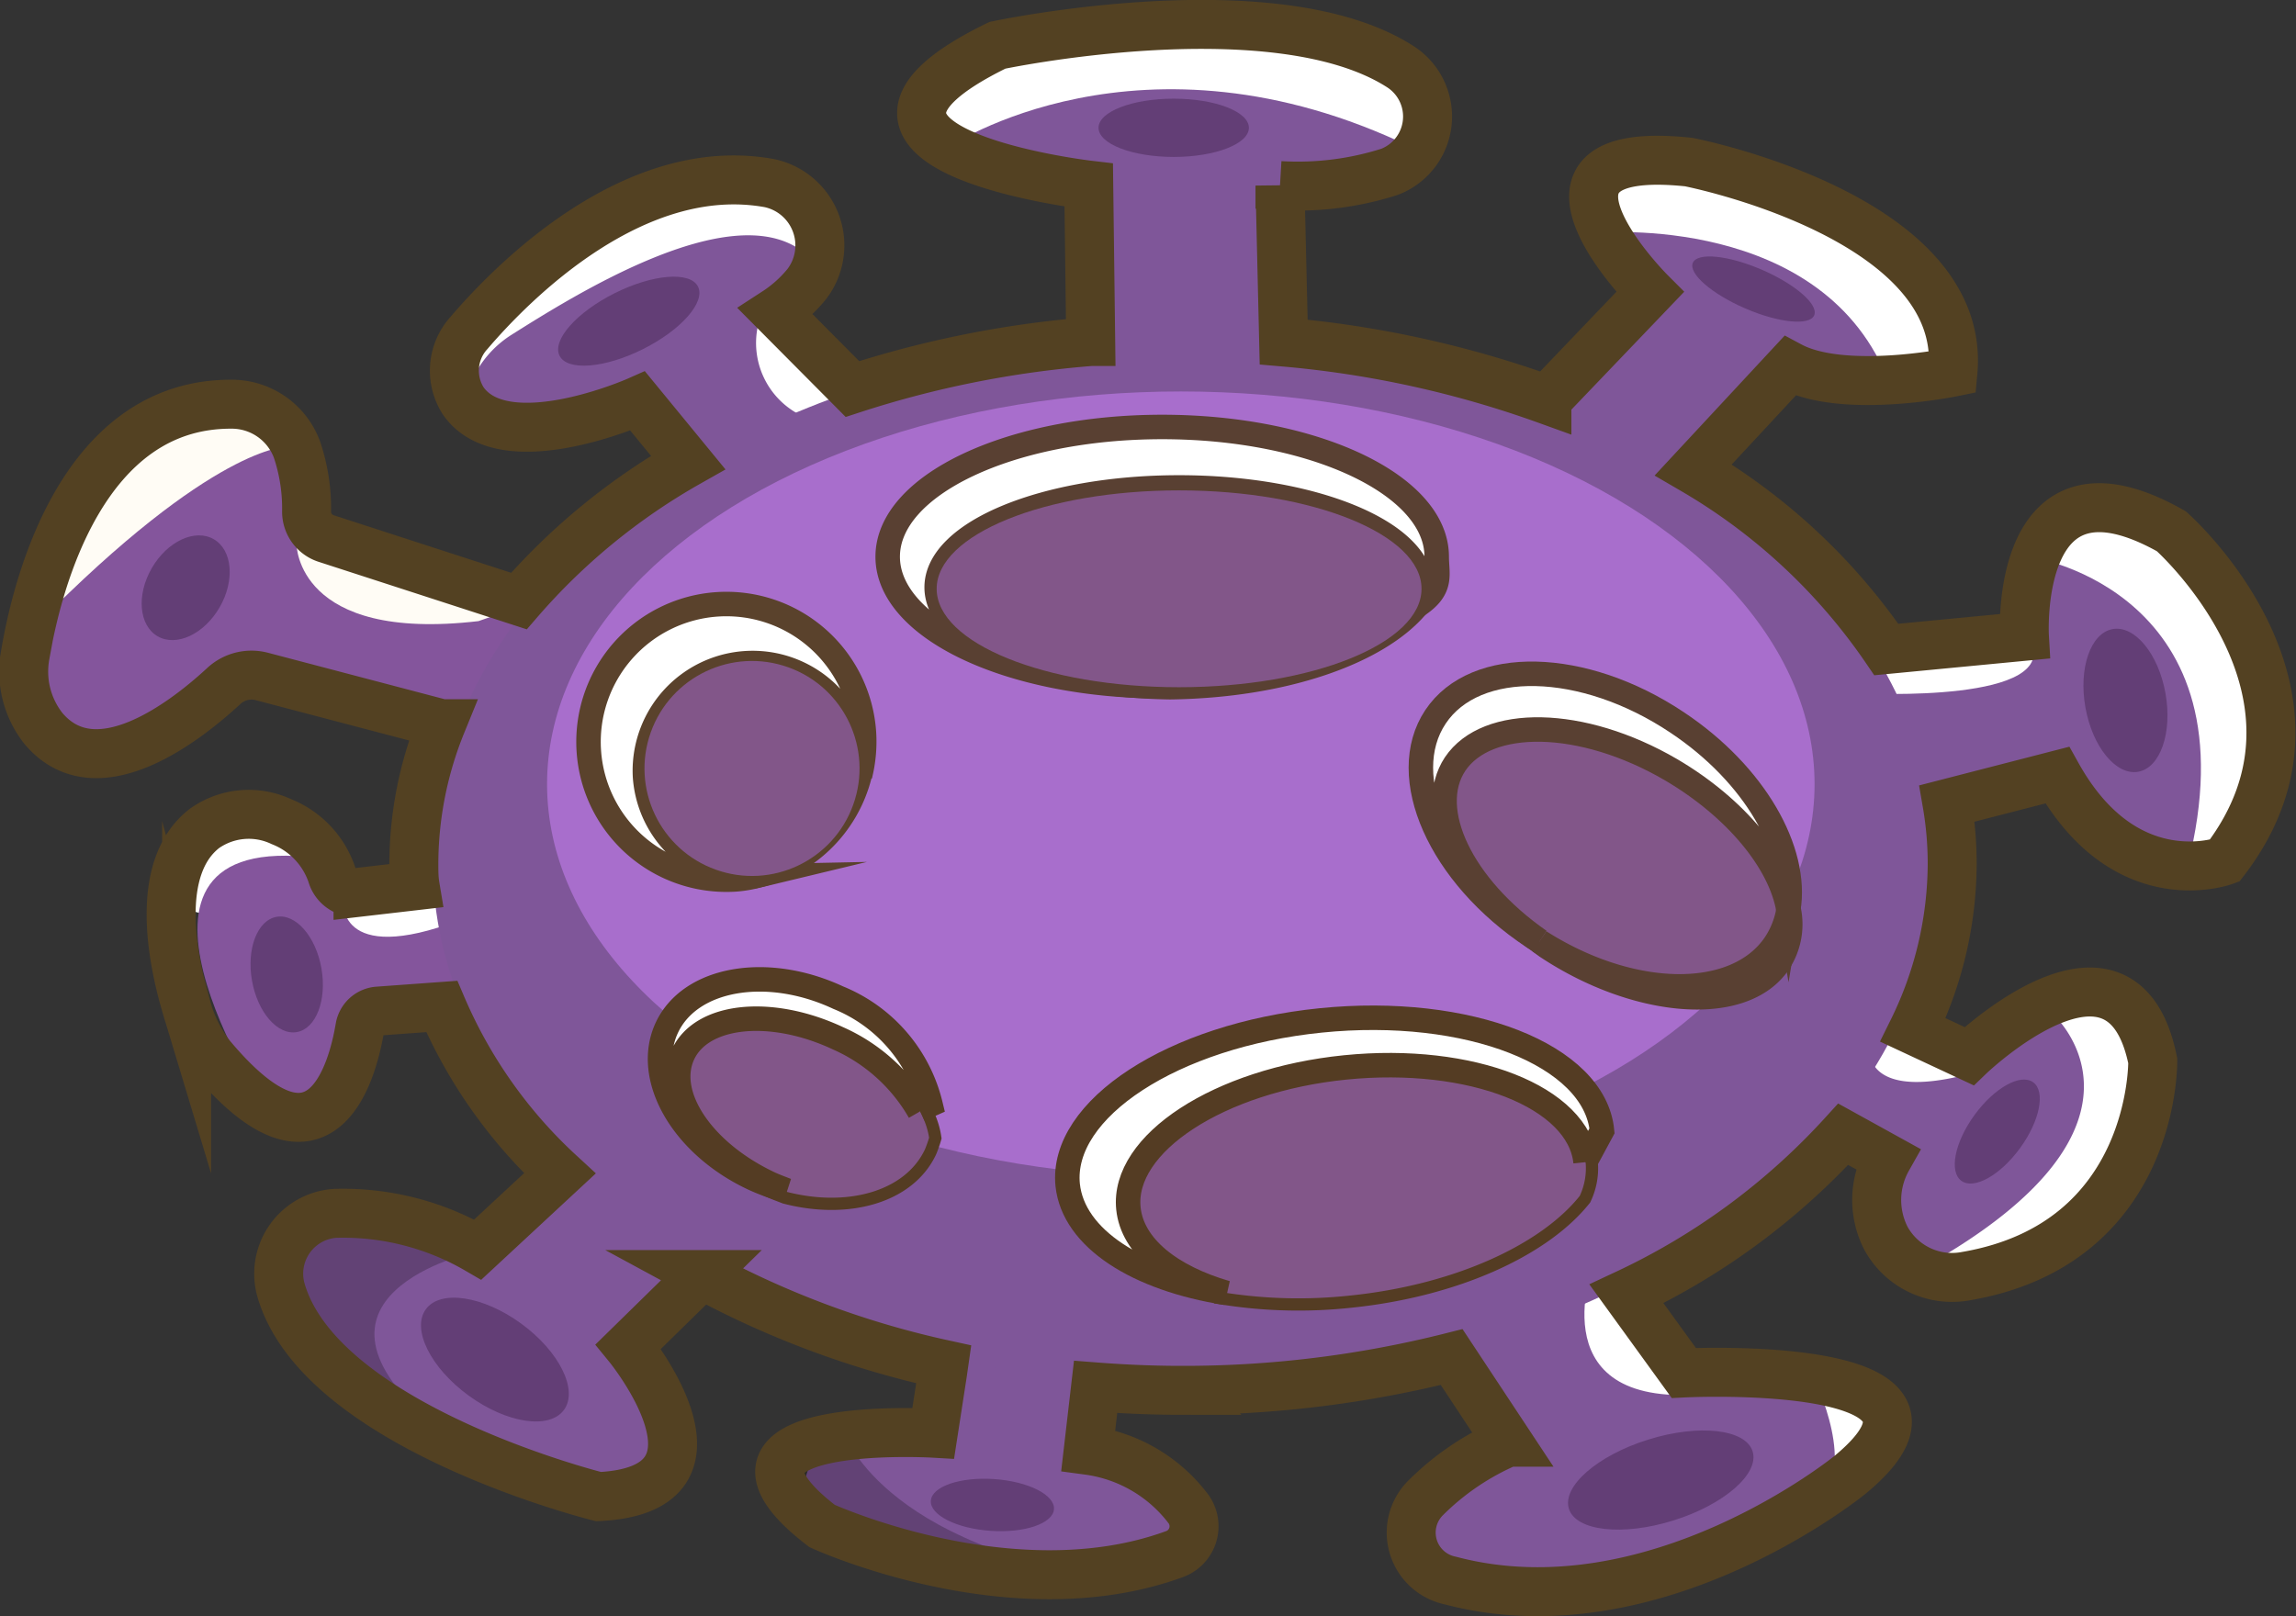 <svg id="pURPLE" xmlns="http://www.w3.org/2000/svg" viewBox="0 0 93.76 66.02"><rect x="0" y="0" width="93.76" height="66.02" fill="#333333" stroke="none"/><defs><style>.cls-1{fill:#7f5699;}.cls-11,.cls-13,.cls-15,.cls-2{fill:#fff;}.cls-3{fill:#633e76;}.cls-4{fill:#84559c;}.cls-5{fill:#fffcf5;}.cls-6{fill:#050505;opacity:0.24;}.cls-7{fill:#a86ecc;}.cls-12,.cls-14,.cls-16,.cls-8{fill:none;}.cls-11,.cls-8{stroke:#543c23;}.cls-11,.cls-12,.cls-13,.cls-14,.cls-15,.cls-16,.cls-8{stroke-miterlimit:10;}.cls-9{fill:#633d83;}.cls-10{fill:#825689;}.cls-12,.cls-13{stroke:#5a422c;}.cls-14,.cls-15{stroke:#594032;}.cls-16{stroke:#534122;stroke-width:2px;}</style></defs><title>heartBacteria9</title><g id="OutLIne"><path class="cls-1" d="M479.35,65.84l-2.81-2.75-6.52.75-.46-2.34s9.56-7.84,14.47-4.62c0,0-.3,2.28-1.48,2.4s-2.17,3.25,2,4l1.93-.94.72,1.07L480,67.13Z" transform="translate(-450.58 -46.59)"/><path class="cls-2" d="M469.79,62.27a4.27,4.27,0,0,1,1.67-2c2.63-1.66,8.83-5.54,11.8-3.48,0,0,.94-1.2-.09-1.95s-6.43-.68-10.33,2.29S469.56,62,469.56,62Z" transform="translate(-450.58 -46.59)"/><ellipse class="cls-3" cx="476.25" cy="59.7" rx="3.16" ry="1.28" transform="translate(-427.09 172.43) rotate(-26.53)"/><path class="cls-2" d="M481.58,59.7a3.3,3.3,0,0,0,2.5,4.13l2.34-1.08-3.87-3.47Z" transform="translate(-450.58 -46.59)"/><path class="cls-4" d="M469.53,76.31l-9-2.09S456.25,77,455,77.16s-5.26-.93-3.37-3.82,6.06-9.53,11.37-8.65l.19,3.75s-2.5,3.15,8.34,3.37l.22,1.8Z" transform="translate(-450.58 -46.59)"/><path class="cls-5" d="M452.09,72.1s2.56-11,10.19-8.13v.87S459.31,64.77,452.09,72.1Z" transform="translate(-450.58 -46.59)"/><polygon class="cls-2" points="76.27 26.66 76.86 28.82 83.33 27.91 82.46 25.48 76.27 26.66"/><path class="cls-5" d="M462.69,68.83s0,4,7.43,3.13l1.32-.46Z" transform="translate(-450.58 -46.59)"/><ellipse class="cls-3" cx="458.16" cy="70.59" rx="2.29" ry="1.6" transform="translate(-282.63 385.49) rotate(-60)"/><path class="cls-2" d="M533.62,69.61s.91-3.11,5.82-.8,3.25,11.28,3.25,11.28l-2.23,2.25-3.15-4.93Z" transform="translate(-450.58 -46.59)"/><path class="cls-2" d="M464.17,83.31s-.86,2.69,5,1.67l.89-1.34-2.13-1Z" transform="translate(-450.58 -46.59)"/><path class="cls-2" d="M457.92,83.67s.93-4.86,5-2.62l-.61,1.75-3.48,1.11Z" transform="translate(-450.58 -46.59)"/><path class="cls-4" d="M469.56,87.33l-4,.83s-.83,5.59-4.11,3.71c0,0-7.52-11.44,2.06-10.24l1.08,1.7s-.31,2.77,4.77.84l.36,2.46Z" transform="translate(-450.58 -46.59)"/><ellipse class="cls-3" cx="462.28" cy="86.35" rx="1.44" ry="2.39" transform="translate(-458.54 34.71) rotate(-9.96)"/><path class="cls-2" d="M489.81,52.86s-5.14-2.65,1.86-4.74,16.54,1.34,16.54,1.34-.4,3.87-.51,3.94S489.81,52.86,489.81,52.86Z" transform="translate(-450.58 -46.59)"/><path class="cls-1" d="M494.83,60.37c-.08-.29,0-6.7,0-6.7l-5.52-1.07s7.86-5.32,18.9,0c0,0-4.75,2.28-5,1.61s.16,6.16.16,6.16l-.45,2.21s-7.17-.18-7.59,0S494.83,60.37,494.83,60.37Z" transform="translate(-450.58 -46.59)"/><path class="cls-2" d="M516.48,99.29l-.23,0-1.56.29s.81,5.54,5.06,3.94Z" transform="translate(-450.58 -46.59)"/><path class="cls-1" d="M526.69,74.91s8.19.43,6.78-2.22l.16-3.32s9.12,1.44,6.28,12.6c0,0-5.41-2.3-5.78-3.35s-3.93,1.3-3.93,1.3Z" transform="translate(-450.58 -46.59)"/><ellipse class="cls-3" cx="47.93" cy="5.22" rx="3.07" ry="1.19"/><path class="cls-2" d="M515.87,55.57s-2.79-4.53,10.84-.36c0,0,4.28,5.2,3.64,6.35s-5.23,1.27-5.23,1.27L517,58.14Z" transform="translate(-450.58 -46.59)"/><path class="cls-2" d="M524.06,103s4.76.15,3.21,2.75-1.86,1.67-1.86,1.67Z" transform="translate(-450.58 -46.59)"/><path class="cls-1" d="M512.42,63.38l5.4-4.72-2-2.56s9.29-.85,11.92,6.17l-4-.71-4,4.22-1.86,2.51-6.7-3.21Z" transform="translate(-450.58 -46.59)"/><ellipse class="cls-3" cx="522.17" cy="58.38" rx="0.86" ry="2.7" transform="translate(-189.43 467.8) rotate(-66.59)"/><ellipse class="cls-3" cx="537.37" cy="75.24" rx="1.66" ry="2.96" transform="translate(-455.42 49.34) rotate(-10.16)"/><polygon class="cls-2" points="77.42 42.05 76.21 43.76 78.8 44.91 80.53 44.8 80.66 43.16 77.99 42.26 77.46 41.97 77.42 42.05"/><path class="cls-1" d="M508.61,100.38l7.08-2.28s-2.31,5.78,4.06,5.46,4.92-.65,4.92-.65,1.88,3.88,0,5-8.12,5.24-12.93,3.61-2.46-4.14-2.46-4.14L512.5,105l-2.92-3.19Z" transform="translate(-450.58 -46.59)"/><path class="cls-2" d="M533.28,88s-1.67,9.28-4.54,9.9,5.72-.5,5.72-.5,4-4.7,4-6.7-2.56-3.61-2.56-3.61Z" transform="translate(-450.58 -46.59)"/><path class="cls-1" d="M526.92,89.4s-.3,2.39,4.66.89L534.4,88s5.14,4.5-5.19,10.31c0,0-2.26-1.85-1.94-3a3.75,3.75,0,0,0,.23-1.53l-2.33-1.15.68-2.73Z" transform="translate(-450.58 -46.59)"/><path class="cls-1" d="M495.08,103.13l.19,2.75,2.61,1.5s3.76,1.28.92,2.59c-2.23,1-10.66.81-14.53-1.27a1.66,1.66,0,0,1,.3-3c1.43-.48,3.18-.93,4-.56,1.55.67.48-3.13.48-3.13l1-1.28,5,.46Z" transform="translate(-450.58 -46.59)"/><ellipse class="cls-3" cx="532.16" cy="92.83" rx="2.49" ry="1.15" transform="translate(-306.86 421.64) rotate(-53.92)"/><ellipse class="cls-3" cx="518.39" cy="106.99" rx="3.93" ry="1.73" transform="translate(-458.89 112.92) rotate(-17.35)"/><ellipse class="cls-3" cx="491.1" cy="108.06" rx="1.06" ry="2.52" transform="translate(-100.77 544.06) rotate(-86.09)"/><path class="cls-6" d="M485,105s1.41,4.79,11.7,6.2c0,0-14.93-1.1-13.81-5.83Z" transform="translate(-450.58 -46.59)"/><path class="cls-1" d="M475.44,92.87l-5.07,4.56s-7.77-4.16-8.43,0c-.63,3.93,5.81,7,5.81,7s7,5.15,10.61,1.2L476.59,102,481,97.44Z" transform="translate(-450.58 -46.59)"/><ellipse class="cls-3" cx="470.8" cy="102.14" rx="1.82" ry="3.49" transform="translate(-339.6 375.88) rotate(-53.92)"/><path class="cls-6" d="M469.88,97.75s-7.95,1.77-1.46,7.14c0,0-6.89-3-5.62-7.64C462.8,97.25,466.78,95,469.88,97.75Z" transform="translate(-450.58 -46.59)"/><ellipse class="cls-1" cx="48.36" cy="35.16" rx="30.69" ry="21.38"/><ellipse class="cls-7" cx="48.22" cy="32.03" rx="25.88" ry="16.04"/><path class="cls-8" d="M505.69,99.51c4.24-.43,7.79-2.06,9.4-4.07a2.67,2.67,0,0,0,.24-1.38c-.27-2.66-4.67-4.39-9.82-3.87s-9.12,3.11-8.85,5.76c.16,1.56,1.73,2.79,4,3.45A19.57,19.57,0,0,0,505.69,99.51Z" transform="translate(-450.58 -46.59)"/><path class="cls-9" d="M505.87,96.8a6,6,0,0,0,3.92-1.7,1.15,1.15,0,0,0,.1-.57c-.12-1.11-1.95-1.83-4.1-1.62s-3.8,1.3-3.68,2.41c.06.64.72,1.16,1.68,1.43A8.38,8.38,0,0,0,505.87,96.8Z" transform="translate(-450.58 -46.59)"/><path class="cls-10" d="M505.69,99.51c4.24-.43,7.79-2.06,9.4-4.07a2.67,2.67,0,0,0,.24-1.38c-.27-2.66-4.67-4.39-9.82-3.87s-9.12,3.11-8.85,5.76c.16,1.56,1.73,2.79,4,3.45A19.57,19.57,0,0,0,505.69,99.51Z" transform="translate(-450.58 -46.59)"/><path class="cls-11" d="M515.33,94.06c-.27-2.66-4.67-4.39-9.82-3.87s-9.12,3.11-8.85,5.76c.16,1.56,1.73,2.79,4,3.45-3.63-.57-6.25-2.22-6.48-4.41-.31-3.1,4.31-6.11,10.33-6.72S515.7,89.68,516,92.78l-.69,1.28" transform="translate(-450.58 -46.59)"/><ellipse class="cls-9" cx="483.08" cy="91.83" rx="1.79" ry="2.54" transform="translate(-252.03 446.29) rotate(-65.41)"/><path class="cls-8" d="M488.35,93.54a4.59,4.59,0,0,0,.17-.48c-.22-1.44-1.63-3-3.72-4-2.73-1.28-5.56-1-6.33.66s.82,4,3.56,5.28c.22.1.44.18.67.27C485.17,95.91,487.54,95.26,488.35,93.54Z" transform="translate(-450.58 -46.59)"/><path class="cls-10" d="M488.35,93.54a4.59,4.59,0,0,0,.17-.48c-.22-1.44-1.63-3-3.72-4-2.73-1.28-5.56-1-6.33.66s.82,4,3.56,5.28c.22.1.44.18.67.27C485.17,95.91,487.54,95.26,488.35,93.54Z" transform="translate(-450.58 -46.59)"/><path class="cls-11" d="M488.13,92A7.19,7.19,0,0,0,484.8,89c-2.73-1.28-5.56-1-6.33.66s.82,4,3.56,5.28c.22.1.44.18.67.27a8.08,8.08,0,0,1-1.35-.48c-2.91-1.36-4.49-4.12-3.54-6.16s4.09-2.59,7-1.23a6.32,6.32,0,0,1,3.77,4.37l-.45.2" transform="translate(-450.58 -46.59)"/><path class="cls-12" d="M485.68,78.27a5,5,0,0,0,0-.55,4.4,4.4,0,1,0-4.34,4.67A5.62,5.62,0,0,0,485.68,78.27Z" transform="translate(-450.58 -46.59)"/><path class="cls-13" d="M476.92,78.3a4.4,4.4,0,0,1,8.78-.58,5,5,0,0,1,0,.55,5.7,5.7,0,0,0,.16-1.76,5.63,5.63,0,1,0-5.25,6,4.76,4.76,0,0,0,.77-.12A4.38,4.38,0,0,1,476.92,78.3Z" transform="translate(-450.58 -46.59)"/><ellipse class="cls-9" cx="516.56" cy="82.23" rx="1.46" ry="3.96" transform="translate(-304.7 404.68) rotate(-53.92)"/><path class="cls-14" d="M523.08,85.13a3.58,3.58,0,0,0,.54-1.4c-.33-1.91-2.12-4.13-4.79-5.7-3.65-2.13-7.52-2.17-8.82-.23s.25,5,3.45,7.25C517.23,87.45,521.5,87.5,523.08,85.13Z" transform="translate(-450.58 -46.59)"/><ellipse class="cls-10" cx="516.48" cy="81.76" rx="4.4" ry="7.53" transform="translate(-253.89 448.9) rotate(-61.29)"/><path class="cls-15" d="M523.08,85.13c-1.58,2.37-5.85,2.32-9.62-.08l.27.2c3.59,2.39,7.88,2.81,9.41.77a2.84,2.84,0,0,0,.48-2.29A3.58,3.58,0,0,1,523.08,85.13Z" transform="translate(-450.58 -46.59)"/><path class="cls-15" d="M510,77.8c1.3-1.94,5.17-1.9,8.82.23,2.67,1.57,4.46,3.79,4.79,5.7.4-2.39-1.37-5.52-4.54-7.63-3.83-2.56-8.25-2.66-9.87-.23s.17,6.47,4,9l.25.15C510.26,82.8,508.77,79.66,510,77.8Z" transform="translate(-450.58 -46.59)"/><path class="cls-14" d="M508.45,71.33a1.83,1.83,0,0,0,.18-.75c0-2.25-4.44-4.08-9.9-4.08s-9.9,1.83-9.9,4.08,4.24,4,9.53,4.08C503,74.6,506.85,73.24,508.45,71.33Z" transform="translate(-450.58 -46.59)"/><path class="cls-15" d="M488.83,70.58c0-2.25,4.43-4.08,9.9-4.08s9.9,1.83,9.9,4.08a1,1,0,0,1-.18.75c1.06-.69.8-1.27.8-2,0-2.93-5-5.3-11.21-5.3s-11.21,2.37-11.21,5.3,5,5.29,11.21,5.29h.32C493.07,74.58,488.83,72.79,488.83,70.58Z" transform="translate(-450.58 -46.59)"/><ellipse class="cls-9" cx="48.15" cy="24.05" rx="5.78" ry="2.35"/><ellipse class="cls-9" cx="481.39" cy="77.73" rx="2.2" ry="1.46" transform="translate(-204.3 458.34) rotate(-70.35)"/><circle class="cls-10" cx="481.31" cy="78" r="4.39" transform="translate(-204.6 458.44) rotate(-70.35)"/><ellipse class="cls-10" cx="48.15" cy="24.05" rx="9.9" ry="4.02"/><path class="cls-16" d="M539.25,68.29c-6.46-3.66-6,4.29-6,4.29l-5.64.54h0a24.41,24.41,0,0,0-7.88-7.34l3.94-4.24c2.18,1.17,6.66.25,6.66.25.59-6.37-10.79-8.58-10.79-8.58-7.69-.81-1.58,5.31-1.58,5.31l-4.21,4.4A42.43,42.43,0,0,0,503,60.56l-.15-6.39a12.32,12.32,0,0,0,4.47-.56,2.42,2.42,0,0,0,.47-4.28c-5.1-3.31-16.48-.89-16.48-.89-8.71,4.25,3.73,5.71,3.73,5.71l.08,6.39a42.07,42.07,0,0,0-9.73,1.94l-3.13-3.15a5.47,5.47,0,0,0,1.26-1.13A2.6,2.6,0,0,0,482,54.07c-5.5-1-10.46,4-12.27,6.12a2.29,2.29,0,0,0-.23,2.78c1.69,2.41,7.12,0,7.12,0l2.06,2.51a26.18,26.18,0,0,0-6.91,5.66l-7.86-2.55a1.15,1.15,0,0,1-.81-1.12,7.55,7.55,0,0,0-.39-2.51A2.84,2.84,0,0,0,460,63.1c-6,0-7.88,7.19-8.39,10.24a3.75,3.75,0,0,0,.74,3c2.18,2.6,5.89-.36,7.37-1.73a1.66,1.66,0,0,1,1.55-.39l7.34,1.93a15.26,15.26,0,0,0-1.13,5.71c0,.3,0,.61.05.91l-2.33.27a1,1,0,0,1-1.07-.73,3.56,3.56,0,0,0-2.06-2.16,3.13,3.13,0,0,0-3.13.27c-2.1,1.61-1.31,5.43-.74,7.32a5.56,5.56,0,0,0,1,2c4.52,5.4,5.78.6,6.08-1.19a.81.81,0,0,1,.73-.66l2.61-.19a19.87,19.87,0,0,0,4.82,6.82l-3.35,3.11a10.94,10.94,0,0,0-5.82-1.48,2.47,2.47,0,0,0-2.2,3.19c1.68,5.58,12.95,8.38,12.95,8.38,6-.28,1.22-6.13,1.22-6.13l3-2.94a37.51,37.51,0,0,0,9.88,3.67l-.05.35-.38,2.46s-10.25-.59-4.54,3.79c0,0,7.77,3.57,14.39,1.15a1.21,1.21,0,0,0,.59-1.82,6.15,6.15,0,0,0-4.11-2.42l.3-2.59c1.16.09,2.34.14,3.54.14a44.7,44.7,0,0,0,11-1.36l2.3,3.48a10.74,10.74,0,0,0-3.35,2.26,2,2,0,0,0,1,3.39c8.34,2.2,16.32-4.32,16.32-4.32,5.79-4.79-6.79-4.16-6.79-4.16L517,99.44a28.06,28.06,0,0,0,8.85-6.52l1.81,1a3.43,3.43,0,0,0-.07,3.24,3.08,3.08,0,0,0,3.3,1.55c7.73-1.34,7.6-8.79,7.6-8.79-1.25-6.21-7.5-.19-7.5-.19l-2.29-1.07a15.49,15.49,0,0,0,1.6-6.78,14.45,14.45,0,0,0-.21-2.47h0l4.5-1.16c2.79,5,6.83,3.5,6.83,3.5C546.71,74.87,539.25,68.29,539.25,68.29Z" transform="translate(-450.58 -46.59)"/></g></svg>